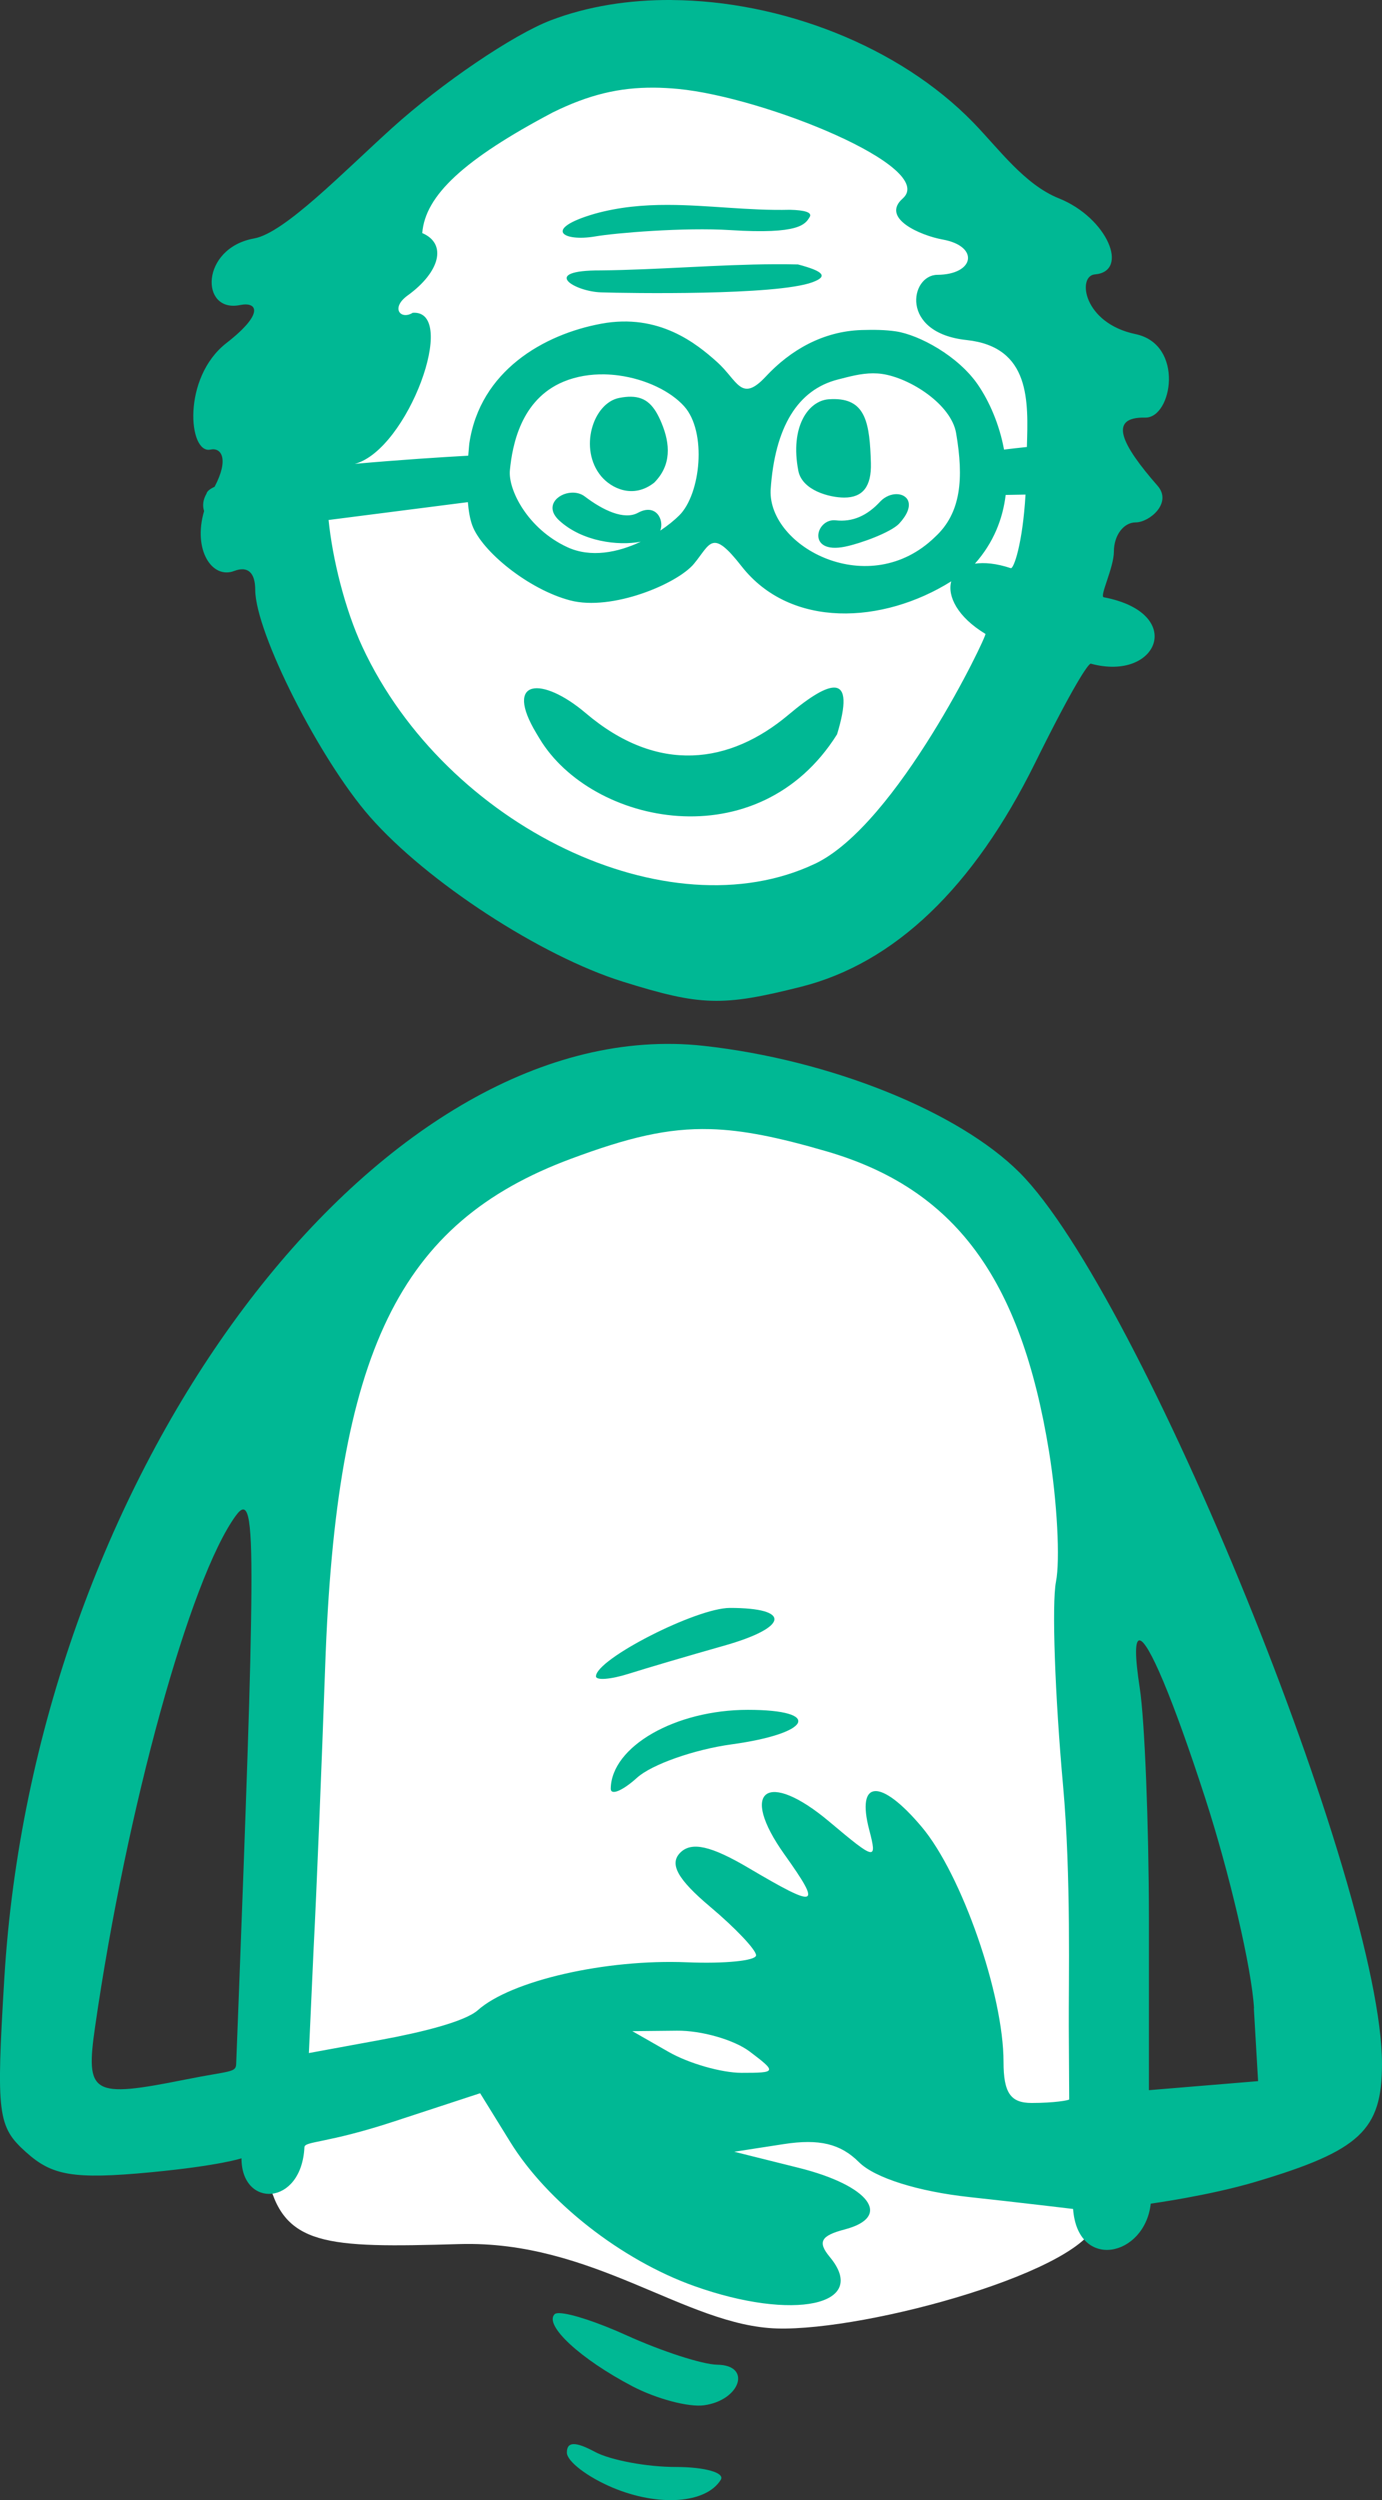 <?xml version="1.0" ?><svg height="171.607mm" viewBox="0 0 94.889 171.607" width="94.889mm" xmlns="http://www.w3.org/2000/svg">
    <rect x="0" y="0" width="94.889" height="171.607" fill="#333333" stroke="none"/>
    <path d="m 2465.15,-994.558 c -0.224,0.003 -0.448,0.009 -0.673,0.02 -14.411,0.686 -26.595,11.598 -25.365,34.33 1.23,22.732 16.221,27.314 30.308,28.93 18.147,-3.829 23.183,-26.052 21.768,-37.053 -1.394,-10.829 -11.962,-26.397 -26.038,-26.227 z m 0.272,71.324 c -0.567,-5.4e-4 -1.137,0.02 -1.71,0.062 -12.218,0.907 -24.286,11.549 -25.853,21.756 -1.567,10.207 -1.715,43.596 -1.697,53.383 1.026,4.851 3.973,4.952 13.169,4.683 9.196,-0.269 15.538,5.607 21.805,5.792 6.267,0.185 21.489,-4.046 21.974,-7.47 0.485,-3.425 -0.709,-7.957 -0.336,-15.327 0.373,-7.37 0.243,-41.347 -2.816,-47.944 -2.916,-6.288 -13.016,-14.925 -24.536,-14.936 z" fill="#FFFFFF" paint-order="markers stroke fill" transform="translate(-35.615,195.291) translate(-2382.177,802.09)"/>
    <path d="m 2463.906,-997.381 c -2.932,-0.019 -5.77,0.429 -8.298,1.394 -2.584,0.987 -7.483,4.309 -10.887,7.384 -3.404,3.075 -7.396,7.215 -9.481,7.589 -3.689,0.662 -3.729,5.138 -0.96,4.57 1.149,-0.236 1.719,0.54 -0.943,2.611 -3.063,2.383 -2.609,7.639 -1.098,7.311 0.763,-0.165 1.286,0.665 0.287,2.553 -0.323,0.151 -0.523,0.308 -0.556,0.474 -0.249,0.424 -0.281,0.833 -0.165,1.195 -0.785,2.67 0.553,4.69 2.066,4.11 0.93,-0.357 1.446,0.104 1.446,1.305 0.015,2.929 4.42,11.633 7.882,15.576 3.912,4.456 11.728,9.549 17.347,11.304 5.358,1.674 6.834,1.717 12.238,0.357 6.424,-1.618 11.843,-6.796 16.076,-15.361 2.648,-5.357 3.677,-6.859 3.829,-6.818 4.631,1.261 6.566,-3.48 0.887,-4.558 -0.309,-0.059 0.697,-2.031 0.697,-3.141 0,-1.11 0.666,-1.999 1.499,-1.999 0.935,0 2.531,-1.333 1.5,-2.512 -2.475,-2.828 -3.429,-4.734 -0.85,-4.68 1.858,0.039 2.709,-5.025 -0.669,-5.732 -3.596,-0.753 -4.013,-3.995 -2.787,-4.097 2.399,-0.201 0.859,-3.887 -2.47,-5.219 -2.356,-0.943 -4.118,-3.393 -5.875,-5.202 -5.117,-5.269 -13.221,-8.363 -20.713,-8.411 z m -1.222,6.016 c 0.543,0.004 1.099,0.035 1.676,0.089 5.939,0.571 17.836,5.381 15.411,7.522 -1.529,1.35 1.218,2.538 2.749,2.815 2.53,0.458 2.2,2.404 -0.368,2.422 -1.875,0.013 -2.604,3.984 1.999,4.475 4.433,0.473 4.238,4.243 4.147,7.343 -0.561,0.057 -1.101,0.12 -1.568,0.178 -0.318,-1.73 -1.008,-3.306 -1.794,-4.453 -1.353,-1.974 -4.034,-3.427 -5.644,-3.664 h -5e-4 c -0.732,-0.108 -1.505,-0.114 -2.33,-0.09 -2.641,0.078 -4.89,1.364 -6.591,3.194 -1.701,1.829 -1.93,0.268 -3.34,-0.995 -1.409,-1.263 -3.984,-3.365 -7.951,-2.634 -3.968,0.73 -8.331,3.249 -9.063,8.213 0,0 -0.037,0.344 -0.075,0.847 -1.714,0.096 -4.717,0.284 -7.784,0.562 3.646,-0.979 7.147,-10.583 3.974,-10.371 -0.83,0.513 -1.545,-0.324 -0.348,-1.19 2.227,-1.611 2.717,-3.551 1.001,-4.28 0.197,-2.586 2.875,-5.064 8.937,-8.27 2.507,-1.242 4.612,-1.729 6.963,-1.712 z m 0.958,8.047 c -1.665,-0.002 -3.334,0.139 -5.03,0.613 -3.594,1.049 -2.165,1.933 0.042,1.553 1.374,-0.237 6.113,-0.637 9.297,-0.434 4.734,0.301 5.128,-0.401 5.433,-0.896 0.2,-0.323 -0.355,-0.477 -1.355,-0.5 -2.85,0.071 -5.612,-0.332 -8.387,-0.336 z m 7.315,4.074 c -3.85,0.019 -8.05,0.384 -11.922,0.424 -4.204,-0.015 -1.81,1.447 0.021,1.507 1.828,0.06 12.041,0.226 14.527,-0.698 1.069,-0.397 0.783,-0.747 -0.999,-1.218 -0.534,-0.013 -1.076,-0.018 -1.626,-0.015 z m 6.794,7.488 c 0.198,7e-5 0.398,0.012 0.599,0.041 1.916,0.272 4.751,2.079 5.09,4.066 0.529,3.103 0.351,5.474 -1.447,7.124 -4.515,4.398 -11.435,0.711 -11.291,-3.211 0.288,-4.364 1.878,-6.897 4.618,-7.595 0.751,-0.191 1.573,-0.426 2.431,-0.426 z m -18.439,0.072 c 0.322,0.007 0.643,0.032 0.96,0.075 1.854,0.249 3.571,1.082 4.5,2.121 1.565,1.75 1.139,6.023 -0.35,7.492 -0.34,0.335 -0.784,0.694 -1.296,1.037 0.288,-0.741 -0.295,-1.898 -1.531,-1.224 -0.949,0.518 -2.4,-0.168 -3.648,-1.119 -0.266,-0.202 -0.595,-0.28 -0.918,-0.263 -0.97,0.051 -1.881,0.956 -0.835,1.915 1.573,1.441 4.029,1.749 5.592,1.451 -1.564,0.74 -3.428,1.123 -5.046,0.373 -2.739,-1.27 -4.068,-3.956 -3.939,-5.277 0.166,-1.701 0.748,-4.857 3.678,-6.078 0.893,-0.372 1.866,-0.523 2.832,-0.503 z m 1.806,1.533 c -0.241,-0.004 -0.509,0.024 -0.807,0.082 -1.816,0.354 -2.794,3.508 -1.245,5.374 0.69,0.827 2.191,1.581 3.638,0.448 1.2,-1.199 1.111,-2.66 0.509,-4.104 -0.492,-1.183 -1.049,-1.783 -2.095,-1.8 z m 14.02,0.164 c -0.141,-0.003 -0.289,9.1e-4 -0.447,0.012 -1.403,0.102 -2.67,1.892 -2.085,4.908 0.262,1.35 2.143,1.839 3.15,1.839 1.263,0 1.879,-0.739 1.832,-2.376 -0.078,-2.683 -0.34,-4.338 -2.45,-4.383 z m 4.216,6.524 c -0.361,-0.003 -0.776,0.151 -1.107,0.488 -0.908,0.995 -1.921,1.44 -3.074,1.309 -1.378,-0.156 -2.025,2.354 0.641,1.808 1.088,-0.223 3.125,-0.976 3.706,-1.573 1.167,-1.257 0.629,-2.025 -0.165,-2.032 z m 8.851,0.03 c -0.2,3.386 -0.812,5.115 -1.013,5.051 -0.991,-0.331 -1.812,-0.404 -2.463,-0.308 1.286,-1.445 1.917,-3.083 2.113,-4.719 0.437,-0.008 0.89,-0.016 1.363,-0.024 z m -38.289,0.519 c 0.05,0.593 0.142,1.15 0.299,1.584 0.647,1.785 3.869,4.413 6.73,5.161 2.861,0.748 7.359,-1.137 8.5,-2.521 1.141,-1.383 1.217,-2.44 3.263,0.176 3.359,4.295 9.693,3.984 14.398,1.034 -0.281,1.013 0.43,2.453 2.347,3.609 0.135,0.081 -6.067,13.104 -11.705,15.779 v -0.002 c -10.056,4.772 -25.325,-2.541 -31.071,-14.879 -1.214,-2.607 -2.06,-6.082 -2.325,-8.717 3.715,-0.473 7.954,-1.018 9.564,-1.225 z m 25.19,12.73 c -0.594,-0.036 -1.637,0.568 -3.173,1.861 -4.016,3.379 -8.955,4.111 -13.926,-0.111 -2.985,-2.535 -5.662,-2.391 -3.379,1.401 l 0.213,0.354 c 3.562,5.917 15.005,8.331 20.423,-0.297 0.627,-2.059 0.606,-3.163 -0.158,-3.209 z m -11.078,24.458 c -21.629,-0.363 -43.901,30.287 -45.939,64.129 -0.565,9.379 -0.463,10.188 1.501,11.948 1.761,1.576 3.18,1.886 8.592,1.367 4.704,-0.451 6.191,-0.955 6.191,-0.955 -0.01,3.433 4.122,3.308 4.321,-0.761 0.021,-0.424 1.518,-0.248 6.126,-1.759 l 5.938,-1.947 2.072,3.353 c 2.543,4.115 7.634,8.1 12.625,9.881 v -5.1e-4 c 6.831,2.438 12.06,1.318 9.311,-1.994 -0.854,-1.029 -0.621,-1.46 1.019,-1.889 3.317,-0.867 1.715,-3.015 -3.155,-4.23 l -4.424,-1.104 3.399,-0.525 c 2.438,-0.376 3.898,-0.025 5.165,1.241 1.074,1.074 4.051,2.013 7.595,2.397 3.206,0.347 7.106,0.813 7.106,0.813 0.312,4.261 4.919,3.304 5.333,-0.364 0,0 4.013,-0.547 7.226,-1.506 7.148,-2.132 8.65,-3.534 8.65,-8.081 0,-12.137 -16.564,-52.865 -24.883,-61.184 -4.199,-4.199 -13.018,-7.737 -21.678,-8.698 -0.696,-0.077 -1.393,-0.121 -2.09,-0.133 z m 2.528,5.847 c 2.29,0.063 4.723,0.576 7.97,1.52 8.815,2.562 13.362,8.695 15.296,20.628 0.555,3.42 0.768,7.433 0.474,8.918 -0.293,1.485 -0.074,7.781 0.486,13.991 0.56,6.211 0.376,13.633 0.393,16.54 l 0.029,5.001 c 4e-4,0.061 -1.004,0.246 -2.582,0.246 -1.447,0 -1.927,-0.701 -1.927,-2.816 0,-4.622 -2.87,-12.867 -5.613,-16.127 -2.829,-3.363 -4.515,-3.272 -3.609,0.195 0.559,2.136 0.435,2.111 -2.736,-0.557 -4.272,-3.595 -6.231,-2.175 -3.089,2.239 2.597,3.647 2.319,3.754 -2.45,0.94 -2.591,-1.529 -3.925,-1.829 -4.698,-1.056 -0.773,0.773 -0.187,1.83 2.062,3.723 1.728,1.454 3.142,2.949 3.142,3.322 0,0.373 -2.137,0.588 -4.747,0.481 -5.576,-0.232 -12.077,1.256 -14.354,3.285 -0.886,0.79 -3.893,1.529 -6.622,2.03 l -4.981,0.915 0.326,-7.193 c 0.196,-3.779 0.552,-12.492 0.793,-19.363 0.756,-21.567 5.051,-30.431 16.879,-34.827 3.903,-1.451 6.611,-2.115 9.555,-2.034 z m -32.077,26.106 c 0.591,-0.032 0.673,2.633 0.496,10.476 -0.147,6.475 -0.793,23.119 -0.968,27.601 -0.023,0.586 -0.453,0.446 -3.483,1.052 -6.436,1.287 -6.875,1.03 -6.201,-3.639 2.159,-14.949 6.518,-30.767 9.663,-35.068 0.194,-0.264 0.357,-0.415 0.494,-0.423 z m 33.428,6.758 c -2.307,0 -9.194,3.517 -9.195,4.695 0,0.295 1.012,0.215 2.248,-0.176 1.237,-0.391 4.173,-1.255 6.525,-1.92 4.454,-1.259 4.672,-2.599 0.422,-2.599 z m 28.124,2.227 h 5e-4 c 0.593,0.012 2.252,3.872 4.49,10.766 1.695,5.222 3.213,11.743 3.372,14.491 h -0.011 l 0.29,4.997 -3.747,0.31 -3.748,0.31 v -11.803 c -0.01,-6.492 -0.29,-13.602 -0.63,-15.801 -0.344,-2.223 -0.327,-3.274 -0.017,-3.27 z m -26.892,4.769 c -4.98,0 -9.365,2.516 -9.413,5.402 -0.01,0.497 0.804,0.163 1.807,-0.744 1.002,-0.907 3.926,-1.938 6.496,-2.29 5.494,-0.753 6.251,-2.368 1.11,-2.368 z m -4.872,22.022 c 1.681,-0.02 3.93,0.625 4.997,1.431 v -10e-4 c 1.872,1.416 1.853,1.463 -0.559,1.463 -1.374,-0.002 -3.623,-0.646 -4.997,-1.432 l -2.499,-1.428 z m -8.034,19.388 c -0.18,-0.008 -0.303,0.015 -0.359,0.07 -0.75,0.75 1.756,3.073 5.336,4.948 1.649,0.863 3.862,1.451 4.919,1.306 2.507,-0.345 3.296,-2.757 0.912,-2.785 -1.008,-0.012 -3.811,-0.919 -6.229,-2.016 -1.965,-0.891 -3.8,-1.49 -4.579,-1.523 z m 0.937,8.99 c -0.313,0.008 -0.457,0.201 -0.457,0.582 0,0.596 1.413,1.677 3.14,2.403 v 5.2e-4 c 3.159,1.328 6.421,1.092 7.428,-0.538 0.299,-0.483 -1.087,-0.878 -3.079,-0.878 -1.992,0 -4.492,-0.466 -5.556,-1.035 -0.679,-0.364 -1.162,-0.542 -1.476,-0.534 z" fill="#00B894" transform="translate(-35.615,195.291) translate(-2382.177,802.09)"/>
</svg>
